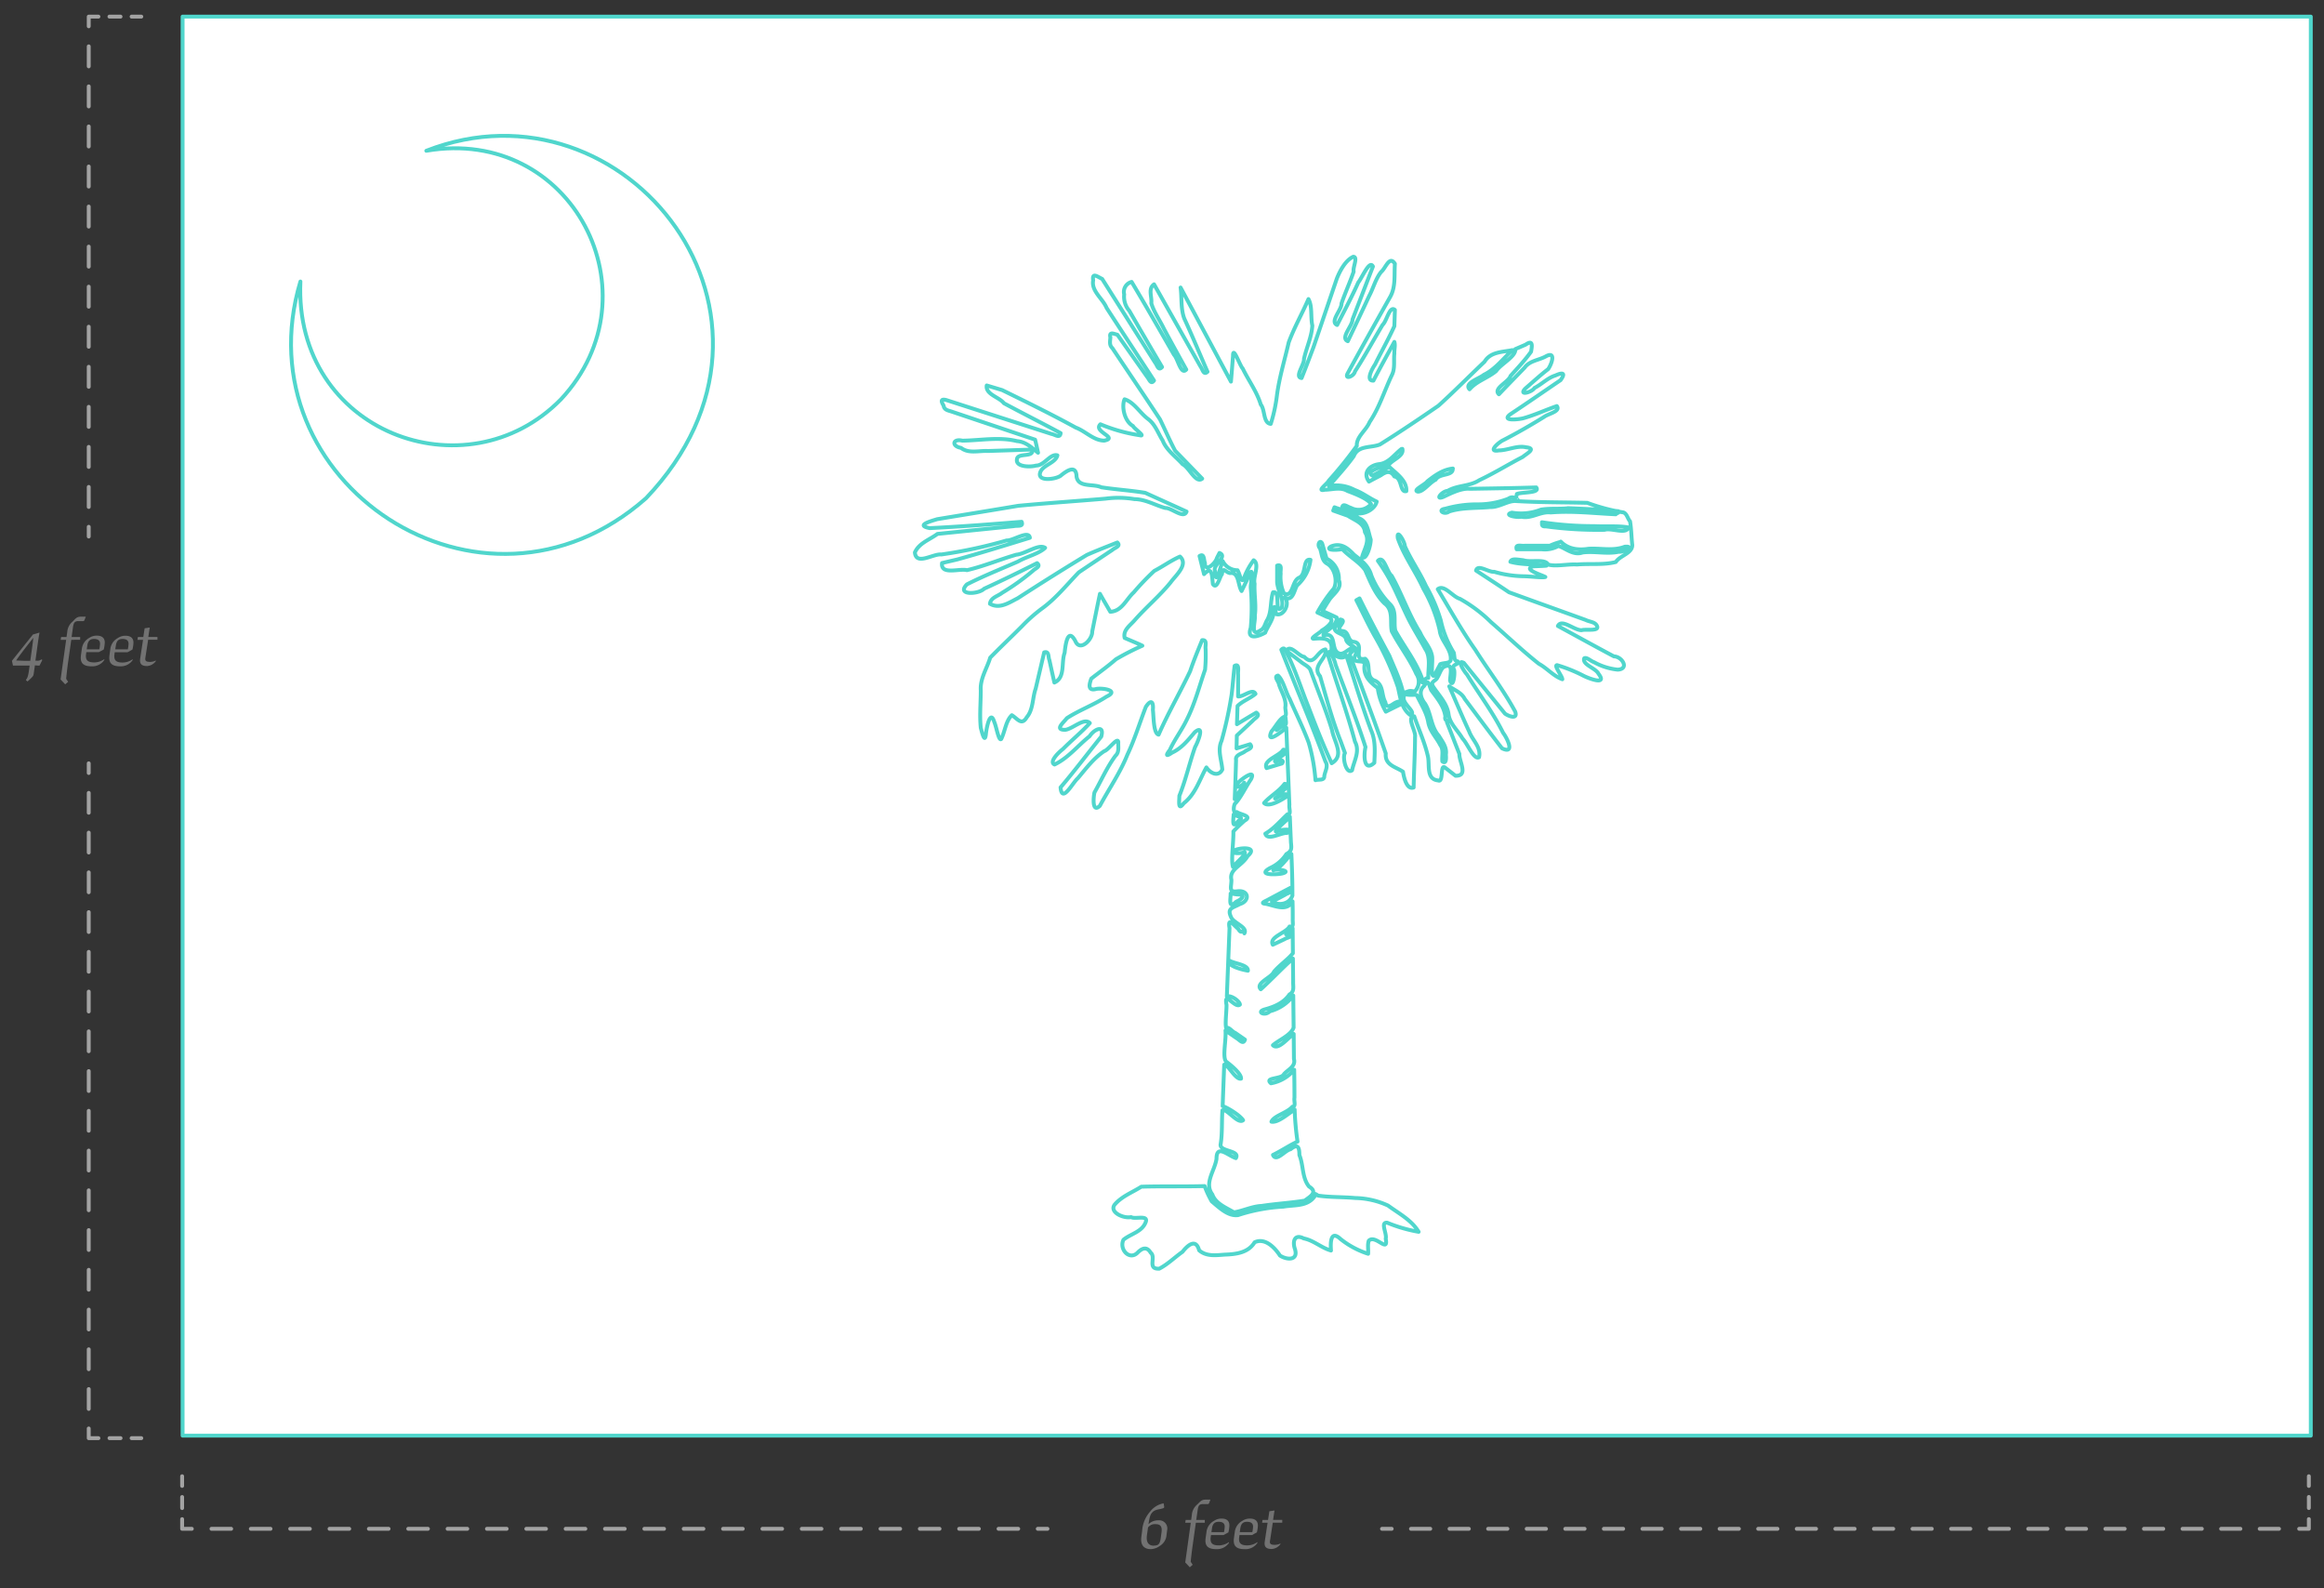 <svg xmlns="http://www.w3.org/2000/svg" width="600" height="410" viewBox="0 0 600 410"><rect x="0" y="0" width="600" height="410" fill="#333333" stroke="none"/><title>flag-south-carolina-dimensions</title><rect x="47.14" y="4.29" width="549.45" height="366.3" fill="#fff" stroke="#50d6cc" stroke-linecap="round" stroke-linejoin="round"/><path d="M77.56,72.67c-15.5,51.65,46.8,93.39,89.23,55.94,44.5-46.73-5.16-109.84-56.73-89.69,37.64-6.47,60.08,37,34.77,64.15C120.38,128.05,75.8,111.63,77.56,72.67Z" fill="none" stroke="#50d6cc" stroke-linecap="round" stroke-linejoin="round" fill-rule="evenodd"/><path d="M349.38,66.27c-2,.92-3.43,3.59-4.26,5.69-2,5.89-4,11.76-6,17.63-1,2.65-2,5.33-3.08,8-1.92-.25.76-3.53.61-4.93.63-2.88,2-5.69,2.16-8.62-.48-2.2.05-5-1-6.84-1.63,3.76-3.69,7.36-5.1,11.2-1.05,4.61-2.47,9.14-3.06,13.84a40,40,0,0,1-1.57,7.18c-2-.18-1.43-3.62-2.58-5-1-3.31-3.14-6.17-4.65-9.28-.78-.77-2.56-6.18-2.52-3.17-.18,2.18-.33,4.36-.53,6.54q-6.5-12.15-13-24.29c.35,2.63,0,5.46.95,8,2.1,4.54,4,9.16,6,13.74-1.05,1-1.27-.66-1.8-1.33q-6-10.62-12-21.24c-1.62,1.14-.5,3.24-.71,4.88.67,2.3,2.19,4.36,3.23,6.54,1.9,3.55,3.85,7.08,5.8,10.59-1.4,1.54-2.16-2.82-3.16-3.8-3.63-6.29-7.22-12.6-10.95-18.83A2.67,2.67,0,0,0,290.24,76a5.49,5.49,0,0,0,1.31,4.21q4.21,7.29,8.47,14.54c-1,1.12-1.26-.51-1.81-1.16L284.55,72c-1.11-.5-2.67-1.83-2.32.38-.53,2.76,2.48,4.7,3.46,7.09,4.05,6.26,8.22,12.56,12.25,18.76-.84,1.14-1.23-.32-1.77-.94l-7.68-10.88c-.95-.25-2.18-.87-1.82.68-.06,1-.33,2,.51,2.76,4.09,6.14,8.26,12.25,12.31,18.41,1.31,2.69,2.5,5.45,3.89,8.08q3.5,3.61,7,7.22c-1.68,1.35-3.38-2.94-5.05-3.71-1.77-2-4.15-3.59-5.15-6.13-1.21-1.9-1.91-4.17-3.78-5.56-2.08-1.55-3.67-4.39-6.07-5.09-.78,1.71-.15,5.57,2.18,6.9.23.64,3.5,2.83,1.71,2.38a42.56,42.56,0,0,1-10.12-2.83c-2,1.91,4.76,3.44,1,4.22-2.74,0-4.85-2.44-7.35-3.36-6.24-3.42-12.63-6.56-19-9.68l-4-1.2c-.37,2.31,3.24,3,4.44,4.59,4.84,2.61,9.8,5.09,14.64,7.71-.15,1.46-1.47.36-2.35.22l-27.22-8.77c-1.52-.36-1.25.44-.64,1.47.15,1.19,1.34,1.25,2.26,1.59,7.12,2.39,14.24,4.8,21.36,7.18.28,1.12.52,2.25.76,3.38-1.62-1.33-3.21-2.85-5.43-3-4.64-1.15-9.42-.17-14.12-.12-2.51-.6-2.84,1.43-.34,1.86,2,1.56,4.6.68,6.94.81l11.39-.37c.67,2.16-3.71.71-3.88,2.47-.44,2.08,3.5,2.08,4.92,1.66,2.17,0,3.68-3.18,5.52-2.64-.48,2.07-4.1,2.53-4.51,4.67s4.09,1.51,5.35.59c1.45-1.21,4-3,4.1.21.42,2.93,4.3,1.79,6.4,2.78,3.76.58,7.61.81,11.33,1.43,3.56,1.62,7.13,3.22,10.68,4.84-.73,2-3.86-1-5.48-.92-2.69-.75-5.17-2.28-8-2.3a25,25,0,0,0-7.43-.12c-7.51.63-15,1.14-22.53,1.84-7,1.18-14,2.31-20.95,3.46-1.78.55-5.63,1.59-1.94,2.31,7.92-.38,15.83-1,23.74-1.64.57,1.38-1.13.91-2,1.13l-19.73,2c-2,1.5-4.73,2.33-5.83,4.78.31,3.48,4.68.29,6.84.53a121.73,121.73,0,0,0,16.85-3.62c1.63.13,5.72-2.79,6-.69-6.21,1.91-12.43,3.85-18.68,5.58l-4,.94c-.39,3.2,4.46,1.33,6.43,1.84,4.34-1,8.48-2.77,12.77-4,2.29-.19,5.76-2.87,7.42-1.77-1.48,1.5-4.9,2.3-7,3.54-4.41,1.93-8.89,3.71-13.2,5.9-2.83,2.87,3,2.61,4.45,1.12,4.6-2.11,9.14-4.33,13.67-6.61,1.11.92-.52,1.36-1.1,2a61.2,61.2,0,0,1-7.93,5.67c-1.11.89-2.92,1.2-3.14,2.83,2.51,1.43,4.92-.3,7.17-1.43q8.83-5.72,17.84-11.18c2.59-1.16,5.25-2.16,7.88-3.22,1,1-.65,1.32-1.28,1.92-2.89,1.93-5.79,3.85-8.68,5.8-3.15,3.26-6,6.85-9.73,9.5a40.75,40.75,0,0,0-4.89,4.36c-2.72,2.74-5.54,5.38-8.24,8.15-.84,2.79-2.64,5.42-2.44,8.41,0,3.23-.33,6.49,0,9.69.34,1.33,1.1,4.37,1.36,1.34.15-1.39,1.11-6.18,2.13-2.82.57,1.26,1.13,5,1.79,4.39,1-2,1.17-4.67,2.74-6.15,1.41.82,2.52,2.85,3.86.52,1.7-2,1.45-5,2.29-7.36q1.1-4.69,2.2-9.38c1.33-.39,1,1.23,1.35,2q.63,2.9,1.28,5.79c2.9-1.27,1.72-5.2,2.65-7.68.19-1.87.78-6.77,2.78-3,1.18,2.82,4.44-.43,4.34-2.48.66-3.25,1.3-6.5,2-9.75.87,1.56,1.78,3.09,2.67,4.64,3-.15,4.08-3.19,6.05-5a65.09,65.09,0,0,1,5.32-5.56c2.23-1.15,4.33-2.7,6.63-3.69,2.25,2.08-1.14,4.88-2.42,6.66-2.85,3.52-6.36,6.42-9.34,9.83-1.18,1.36-3,2.5-2.53,4.52,1.5.66,3.06,1.27,4.57,2a66.45,66.45,0,0,0-6.83,3.5c-2,1.76-4.22,3.32-6.36,5-.57,1.54-.94,3.29,1.35,2.65,1.63-.28,6,.41,2.57,2-3.25,2.13-7,3.46-10.23,5.56-.89,1.19-3.28,3.06-.37,3,1.95-.28,4.86-3.24,6.31-1.74-2.05,2.26-4.7,4.44-6.94,6.7-1.14.88-3.67,3.33-2.17,4,3.54-1.69,6-4.88,9.06-7.31,1.06-1.69,3.91-3.18,3,.1-3.51,4.37-6.9,8.87-10.51,13.12.36,4.27,3.11-1.23,4.46-2.37,2.11-2.49,4.07-5.16,6.83-7,1-.21,3.48-3.81,3.62-2.34-.07,1.22.31,2.59-.73,3.54-2.18,2.94-3.64,6.31-5.43,9.49-.29,1.37-.6,5.32,1.39,3.45,2.36-4.4,5.24-8.52,7.1-13.18,1.91-4,3.19-8.3,4.79-12.4,1.34-2,2-1.32,1.81.77.22,1.95.14,6.13,1.48,6.42,2.45-5.59,5.53-10.88,8.14-16.39.9-2.69,2-5.33,3.09-8,1.4-.14.76,1.38.9,2.27a41.53,41.53,0,0,1-.14,5.36c-1.52,4.36-2.65,8.85-4.77,13-1.28,2.65-3.09,5-4.33,7.71-1.25,1.62-.79,1.63.61.68,2.48-1.14,4.14-3.26,5.86-5.29,2.7-2.16.7,2.76.07,3.81-1.47,4.16-2.42,8.53-4.08,12.64,0,1.25-.45,4.11,1.14,1.92,3-2.33,4.06-6.06,5.84-9.25,1.09,1.58,3.12,2.5,4.11.55-.17-2.46-1.3-5-.2-7.39a102.63,102.63,0,0,0,2.61-12c.3-2.45.46-4.94.77-7.38,1.36-.71.79,1.46.9,2.28v5.62c1.34.15,3.79-2.22,4.49-.67-1.35,1.16-3.41,1.88-4.64,3.14l-.15,4.7q2.49-1.53,5-3c1.18.83-.39,1.4-.92,2.09l-4.11,3.83-.07,3.32c1.16-.37,2.33-.7,3.49-1.08.95,1.08-.69,1.32-1.37,1.89s-2.5.83-2.25,2.18c-.09,3.37-.21,6.75-.35,10.12.61-1.2,2.76-4.11,2.45-4.27-.71,1.38-3.27,1.47-1.53,0,.73-.88,4.69-3.7,3.29-.88-1.36,2-2.55,4.58-4,6.19-.4,0-.89,2.85.34,2.28,1,.7,4.18,1,2,2.23a36.26,36.26,0,0,0-2.89,2.77c.06,2.82-.65,7.53-.1,9.17.84-1.17,3.58-3.29,3-3.84-1.16.55-4.69.29-2.22-.61,1.5-.57,5.7-.73,3,1.64-1.43,2.55-4.84,3.35-4.19,6.14,0,2.05-.83,3.31,1.69,2.93,2.88-.25,3.08,2.56.48,3.33-1.79,1-3.35,1-2.27,3.34.56,1.55,4.4,2.6,3.44,4.22-.15-1.82-.56.7-1.55-1.13-1.22-1-2.8-3.29-2.28-.21l-.69,17.61c1.21-.37,3.36,1.32,3.38,2.11-1.25,1.16-4.23-3.9-3.46.1,0,1.81-.43,5.14-.06,6,.6-.5,1.55.94,2.29,1.19l2.53,1.75c-.47,1.43-1.45,0-2.24-.42l-2.79-1.93c.22,2.39-.83,6.78.13,8,1.1.81,4,3.13,3.89,4.43-1.42.38-3.46-3.85-4.35-3.61-.14,3.56-.27,7.13-.4,10.69,1.48.5,4.5,2.43,5.28,3.65-1.34,1.14-4.18-3.09-5.34-2.55-.21,2.88,0,5.82-.45,8.67-.55,2.06,5.15,1.55,3.92,3.67-2.1-.7-5-3.7-5,.18-.45,3.1-3.27,6.26-1.07,9.2.84,2.38,3.55,3.39,5.58,4.61,2.39-.38,4.69-1.56,7.18-1.66,3.67-.57,7.41-.77,11.07-1.36,1.55-1.13,3.46-2.2,1.13-3.64-1.85-2.28-1.41-5.53-2.49-8.12,0-2.1-.44-3-2.29-1.5-1.45.29-3.71,3.39-4.53,1.46,2.17-1.05,4.14-2.42,6.34-3.44a71.56,71.56,0,0,1-.74-8.27c-1.74,1.12-4.3,3.45-6,3.13.68-1.56,4-2.24,5.42-3.87,1,0,.35-1.47.53-2.33q0-3.61-.07-7.21a10,10,0,0,1-6,3.5c-1.81-1.58,2.76-1,3.35-2.36,1.1-1.24,3.12-2,2.58-3.94L334,266.9c-1.41.94-4,4.31-5.37,2.91,1.48-1.32,4.68-2.58,5.35-4.55l-.09-8.27a11,11,0,0,1-6.07,4.07c-1.21,1.34-3.68.15-1.22-.52s4.82-1.66,6.31-3.84c1.36-.73.9-2,.95-3.36l-.06-5.9c-2.87,2.55-5.46,5.36-8.3,7.93-1.5-1.58,2.78-3,3.39-4.51,1.41-1.7,3.81-3.34,4.9-4.8l-.06-6.43c-1.09,1-2.86,2.29-.62,1.08,1,1.13-.76,1.25-1.5,1.74l-3,1.42c-1.06-2,3.42-3,4.32-4.71,1.21.29.76-.85.82-2,0-1.5,0-3-.05-4.49-1.5,2.72-4.48,1.14-6.86.65-1.76-.15-.11-.68.62-1.12q2.83-1.52,5.66-3c1.07,1.08-.69,1.28-1.4,1.81l-3.35,1.77c2.1,1.17,4.66.42,5.3-1.61,0-3.59-.1-7.13-.27-10.72-1.65,1.66-2.6,3.47-4.66,4.21,1-.44,4.93.14,2.26.83-1.53.31-6.63.5-3.06-1.44a9.78,9.78,0,0,0,4.17-3.58c1.38-.79,1.36-1.33,1.18-3q-.15-3.31-.28-6.63c-.84,1-4.4,3.85-3.49,3.84,1.06-.67,5.24-.86,2.76.34-1.6-.1-5,2.12-5.61.18,2.22-1.28,3.85-3.27,5.71-5,1.09.14.37-1.45.51-2.44q-.4-10-.8-19.91c-1.05.92-5.42,4.46-3.82.95,1.07-1.23,2.16-3.38,3.35-3.79.78-.4.07-1.85.25-2.67.18-2-1.06-3.76-1.66-5.63-.05-.76-1.47-2.09-.26-2.32,1.32,1.13,1.95,4.17,3,6,1.63,3.77,3.49,7.46,4.92,11.3a46.46,46.46,0,0,1,1.75,9.71c.82-.3,2.34.19,2.28-1.08.19-1.25,1.09-2.53.3-3.73-3.57-9.71-7.63-19.23-11.4-28.87.89-.93,1.19.34,1.54,1.1,2.2,4.37,3.63,9.08,5.46,13.62,1.86,4.92,3.81,9.82,6,14.58,3.44-2,.6-5.59.11-8.5-1.6-5.32-3.78-10.46-5.64-15.69-.55-.94-1.76-1.37-2.56-2.11L332.12,168c1-1.83,3.12,1.39,4.61,1.55,2.56,2.7,3.19-1.45,5.46-1.92.64,2.33-3.68,4.22-1.38,6.92,1.66,5.65,3.14,11.36,5.34,16.84.36,1,.73,2,1.09,3-.74,1.06.31,5.63,1.83,4.45.52-2.46,2.09-4.9.75-7.39-2-7.51-4.66-14.81-6.93-22.23,0-2.7,1.72,1.15,1.91,2.32,2.61,7.09,5.43,14.11,7.74,21.3-.49,2.12-.47,6.58,2.28,4.06.13-2.82.35-5.71-.83-8.37-2.38-6.35-4.28-12.89-6.4-19.33-1.22,1.31-3.5,0-3.85-1.41.4-3.2-2.24-3.11-4.63-2.9-1-.11,1.82-1.6,2.16-2.15,1.29-.71,4-2.88,1.39-3.46-.85-.39-1.69-.79-2.54-1.17a37.68,37.68,0,0,1,4.25-6.21c1-1.89.25-5.27-1.75-6.41-1.46-.8-1.29-2.64-1.87-4-.76-.8,0-2.35.61-1.19.38,1.3.75,2.6,1.13,3.9a5.74,5.74,0,0,1,3.16,5.53c1,2.27-1.64,3.65-2.61,5.36-.58.84-1.06,1.75-1.61,2.61,1.22.58,2.46,1.1,3.67,1.71.25,2.29-3.7,3.8-3.41,4.59,3.83-1,1.5,4.31,4.4,4.75,1,0,1.84-1,2.77-1.39,1.66.31-.7,1.09-.31,1.83,3.1,8.42,6.28,16.84,9.22,25.3-.28,3.06,2.64,3.46,4.45,4.72.25,1.63,1,4.73,2.75,4.07.08-4.37.35-8.75.36-13.1.25-1.49-2.28-5.1-.21-5.28,1.17,3.41,2.71,6.74,3.51,10.25.56,2.28-.56,6,2.71,6.32,1.44.59.33-4.65,1.87-3.22l2.56,2c3.46.09.89-3.71,1-5.64-1.09-2.71-2.12-5.45-3.21-8.16,1.62-.67-.86.23-.4-1.49-.37-2.68-2.1-4.69-3.65-6.79-.66-1.41-.62-3.09-1.85-1.08-1.46,1.21-.82,3.21.21,4.49,1.67,2.58,1.5,6,3.59,8.33.92,1.51,2.15,3,1.83,4.89.08.86.15,2.57-.92,1.74-.15-1.45.39-3-.52-4.19-1.1-2.17-2.69-3.53-3.13-6s-1.84-4.55-2.88-6.78c.23-.54-3.44.3-3.16-.85,1-.14.84-.59,2.56-.21a3.58,3.58,0,0,0,.42-4.56c-1.73-3.88-4.4-7.28-6.34-11-.49-2.45.49-5.48-1.87-7.19-2.43-2.37-3.66-5.56-5-8.6-1.56-2.18-4.11-3.46-5.92-5.44-1,.32-4.72.43-2.87-.68,2.55-1,4.31.43,5.93,2.16,1.85,1.44,3.82,2.93,4.44,5.29a22.35,22.35,0,0,0,4.8,7.43c1.88,1.77.91,4.6,1.41,6.87,2.32,4.21,5.42,8,7,12.63-.33,2,.56-.64,1.51-.41-.09-2.27.7-5.34-.77-7.45-1.53-2.85-3.32-5.6-4.7-8.51-1-2.07-2.15-4.67-3.22-6.94a49.56,49.56,0,0,0-4.32-7.34c1.55-1.62,2.35,3,3.55,3.84,2.7,4.78,4.4,10,7.35,14.69.86,2,2.69,3.83,3.07,6,.3,1.3-.51,5.5.54,5.15.52-1,1.06-2,1.58-3,.84-.4,2.5-.15,2.71-1.07.29-2.83-2.56-4.89-2.85-7.67a38.19,38.19,0,0,0-4.21-10.74c-2-4.44-5-8.39-6.59-13-.42-2.71,1.77.75,1.81,2,1.56,3.54,3.83,6.72,5.44,10.25a42.3,42.3,0,0,1,3.84,8.94,26,26,0,0,0,3.35,8.32c.27,1.19,0,2.12,1,2.23.47,1.09-1.81.54-.91,2.21.26,1.05-.27,5-1.05,2.75.07-1.85.94-4.87-1.71-3.45-.71.61-1,1.78-1.52,2.6-.45,1.12-2.12,1-1,2.62,1.49,2.22,3.47,4.19,3.85,6.95.32,2.46,2.36,4.12,3.6,6.25,1.34,1.38,2.91,5.59,4.26,4.84.6-2.62-1.7-4.37-2.54-6.64-1.8-3.85-3.43-7.78-5.15-11.67,1.39,1,3.17,1.6,4,3.25,3.2,4.26,6.34,8.56,9.62,12.75,3.45,1.65,1.33-2.64.28-4-2.62-5.3-6.22-10-9.32-15.06-.67-.69-2.83-4-.82-3l10.63,13.11c1.19.81,3.35,1.49,2.63-.54-3-5.55-6.9-10.58-10.28-15.92-3.53-5-6.54-10.4-9.71-15.67,1.67-1.35,3.86,2,5.72,2.48a37.54,37.54,0,0,1,8.06,6.05c4.11,3.57,8.06,7.35,12.32,10.72,2.13,1.16,3.79,3.2,6.07,4,0-.77-2.33-3.66-1.34-3.64a39.15,39.15,0,0,1,6.88,2.78c1.48.73,6.12,2.48,3.8-.55-.74-1.51-4.27-2.33-3.69-4,.65-.36,1.72.75,2.53,1a15.87,15.87,0,0,0,6.09,1.93c3.13-.14,1.16-3.4-.95-3.42-4.84-2.58-9.65-5.23-14.47-7.85,1-2,4.27,1.19,6.16,1.08,1.1-.35,5.14.49,3.73-1.42-.6-.74-1.84-.76-2.7-1.21-6.6-2.39-13.22-4.75-19.82-7.16-2.81-1.9-5.67-3.74-8.5-5.6.43-1.74,3.27.5,4.68.32a28.6,28.6,0,0,0,7.52,1.15c1.65,0,5.1.46,5.7.19-1.09-.59-5.9-2-3.15-2.74,1.37-.08,5.71-.17,2-.31-2.62-.27-5.36-.18-7.89-.87.33-.94,1.64-.59,3.35-.41,1.86.64,5.65-.45,6.38,1.11,1.85.6,5.1-.16,7.49,0,3.3-.29,6.93.17,10-.65,1.08-1.68,4.31-2.22,4.25-4.4-.22-2-.24-4.11-.57-6.1-.69-.75-.84-2.27-2-2.34a51,51,0,0,1-9.05-2.43c-6.15-.15-12.33-.09-18.46-.46-2-.13-4.36,1.67-6.64,1.55-3.53.35-7.13.06-10.55,1.15-1.32,1-3.16-.45-1-.72a29.66,29.66,0,0,1,8.06-1.13,21.72,21.72,0,0,0,8.18-1.44c1.58-1.08,1.93.75,2.24-1.24,1.45-.55,6.1-.17,5-1.69-5.73.19-11.46.26-17.19.36-2.06-.2-4.69,1.07-6.73,2.06-2.39,1-.42-1.46,1.06-1.53,2.54-1.5,5.69-1.13,8.16-2.76,3.85-1.8,7.47-4.07,11.22-6,1-.86,3.69-2.21.82-2.49-2.25-.52-4.66.78-7,.81-3.08.54,0-2.14,1.16-2.66,3.59-1.85,7.11-3.87,10.54-6,1.09-.83,4.31-1.4,3.28-2.79-2.92,1-5.8,2.37-8.79,3.18-1,.24-5.58.81-3.32-1,4.39-2.91,8.72-5.91,13.07-8.87,1.46-2,.4-2-1.34-1.2-2,.61-3.52,2.26-5.4,3.22-.64,1.13-4.26,2.09-2.34.13,1.95-1.69,3.85-3.44,5.88-5,1-1.43,2.08-4.83-.71-3.23-1.8.95-4.11,1.09-5.36,2.84-2.21,2.3-4.47,4.58-6.65,6.89-1.6-1.5,2.53-3.15,3-4.74,1.8-2,3.69-4,5.3-6.25.34-1.81.42-3.08-1.41-1.82l-2.67,1.15c.27,1.86-3.68,3.8-4.93,5.65-2.12,1.8-5,2.57-6.87,4.72-1.49-1.59,2.61-2.8,3.67-3.73,3-1.45,5-4.19,7.39-6.39-2.62.53-5.65.43-7.19,3-4,3.78-7.84,7.7-11.91,11.37-5,3.44-10,6.81-15.1,10-2.33.94-5.64.17-6.74,3-1.95,2.73-4.25,5.18-6.42,7.74a10,10,0,0,1,6.65,1c2,.71,3.74,2.11,5.68,3-.43,1.93-3.09,3.39-5.18,3-1.31,0-2.5-.93-3.76-1.31.13-1.51,1.41-.29,2.27-.08a4.26,4.26,0,0,0,5.21-.94c-.65-1.33-4.09-2.67-6.08-3.41-1.81-1.09-3.88-.34-5.85-.32-2.32.53.65-1.53,1-2.33a103.15,103.15,0,0,0,7.26-9c-.16-2.33,2.43-4,3.29-6.13,2.54-3.74,3.84-8.14,5.79-12.2.83-1.7.4-3.68.61-5.51-.06-1,.29-2.08,0-3-1.81,3.32-3.66,6.64-5.4,10-2.13.12-.22-3.26.4-4.14,1.64-3.32,3.49-6.58,5-9.92.05-1.4.09-2.79.14-4.19-1.38-1.2-2.08,2.89-3.18,3.86-2.4,4-4.62,8.13-7.12,12-.25,1.33-2.9,2.29-1.84.41,3.58-6.58,7.26-13.14,10.93-19.65,1.47-2.62,1-5.67,1.21-8.54-1.42-2.24-2.4,1.2-3.54,2.09-1.45,1.8-2,4.16-3.09,6.19-1.81,3.92-3.68,7.82-5.52,11.72-2.05-.84,1.19-3.91,1.21-5.63q2.64-6.83,5.27-13.66c-.88-1.82-2.85,3-3.78,4.1-1.67,3.74-3.61,7.35-5.46,11-2-.86,1.2-3.9,1.12-5.55.95-2.77,2.21-5.51,3.14-8.23C349.22,69,350.68,66.32,349.38,66.27Zm12.68,49.6c.45,1.82-2.29,2.64-3.41,4-1.42.53-6.48,1.77-4.3,2.91l4.32-2.28c1.84,1.74,4.63,3.61,4.41,6.28-1.75.44-1-3.43-3.09-3.79-1-1.66-2.17-1.23-3.46-.32-1,.55-2.08,1.07-3.09,1.65-1.72-2.35.19-4.24,2.66-4.52s3.88-2.5,5.73-3.91l.05,0Zm13,5.07c.17,2-3.44,1.15-4.41,2.89-1.57.76-3.17,3.1-4.57,3.08-1.55-.31,1.86-1.81,2.41-2.65C370.5,122.68,372.5,121.23,375.1,120.94Zm16.74,8C391.44,129.34,391.72,129.26,391.84,129Zm-47.27,2c2.14.81,4.41,1.32,6.23,2.8,2.34.82,2.45,3.5,3.13,5.52.06,1.3-1.06,5.45-2.24,4.56.47-1.91,2.17-4.26.74-6.45-.19-2.4-2.69-3.06-4.37-4.22l-3.82-1.35Zm60.24.23c4.35.18,8.73.37,13.05.79.48.51-.87.54-.67.8-5.6-.25-11.19-.93-16.79-.47-2.62-.33-4.92,1.67-7.57,1.1-1.42.28-4.67-.48-2.45-1.06a14,14,0,0,0,7.51-.78C400.14,131.16,402.52,131.44,404.81,131.19Zm-6.68,3.64a88.9,88.9,0,0,0,13.53,1c2.86.16,6.21-.13,8.77.33-.42,1.9-4.42.06-6.12.63a100,100,0,0,1-15.08-.88C398.27,135.92,398,135.77,398.13,134.83Zm4.86,5c1.85,1.92,4.49,2.27,7.15,1.84,3.13-.2,6.33.64,9.37-.52,2.63-.25-.2,1.48-1.58,1.31-3.06.64-6.2-.21-9.29.18-2.48.88-4.5-1.21-6.28-1.67a7.17,7.17,0,0,1-4.28.84h-6.47c-.44-1.44,1.22-.78,2.08-.92,2.15,0,4.32,0,6.47,0A16,16,0,0,1,403,139.86Zm-88.11,2.93c2.25.92-1.82,3.15-1.16,4.61.1,1.53.28,2.62,1,.5.33-1,.63-2,1-3a4.28,4.28,0,0,0,3.83,2.35c.73,1.26,1.09,4.13,1.86,1.48a18.33,18.33,0,0,1,2.29-4.06c1.66,1-.23,4.33.25,6.06-.14,2.73.44,5.46.06,8.19.23,1.63-1.37,5.78,1.52,3.8,1-.47,1.13-1.88,1.75-2.77,1.1-2.15.69-4.76,1.42-7,2.14-.55.19,6,2.27,3.9.6-2.21-1-4.06-1.21-6.5V146c1.43-.43.78,1.22.92,2.08a10.26,10.26,0,0,0,.83,5.07c2.37,1.28,2-3.13,3.87-4,2.05-.82.9-5.1,3-4.64a10.51,10.51,0,0,1-3.48,6.62c-.74,1.26-1.09,4.29-3.22,3.06,1.55,1.59-.21,4.92-2.12,4.36-.43-1.41-.46-3.06-.69-.65-.06,2-1.47,3.61-2.19,5.42-1.75,1-4.87,2-3.73-1.23a57.46,57.46,0,0,0,0-10.41c0-1.14.58-4.71,0-4-.8,1.62-1.56,3.27-2.36,4.89-1-1.48-.6-5-3-4.63-1.3-.26-1.76-1.81-2.08.3-.57.62-1.29,4.1-2.33,2.53-.25-1.92-.09-4.89-2.28-2.56-.4-1.55-.78-3.12-1.17-4.68,1.29-.78,1.06,1,1.4,1.79-.07,2.65,2.76.07,3.09-1.3ZM351,154.47c2.46,5,5.06,9.9,7.7,14.8,1.42,3.47,3.14,6.87,3.74,10.61-.56,1.77,3.63,4.18,1.58,4.65-2.26-1.77-2.49-4.57-3.11-7.15a72.45,72.45,0,0,0-6-13.2c-1.7-3-3.15-6.17-4.73-9.25Zm-5,5.44c2.34.27-2.14,2.71.78,3,1.51.25,1.12,2.38,2.5,2.74,3.45.2-.38,5.11,3.17,4.39,1.7,1.34-.09,4.81,2.58,5.69,2.22,1.07,1.59,3.7,2.63,5.52.24,1.39,1,1.18,2,.49.71-.47,2.15-1.21,1.88.1-1.25.62-2.51,1.24-3.75,1.87a16.89,16.89,0,0,1-2.1-6.11c-1.95-1.47-3.72-3.11-3.42-5.79.47-2.06-3.46,0-2.42-2.55,1.36-2.63-1.68-2.3-2.31-4.06-.17-1.78-2.83-1.49-3-3C345,161.38,345.55,160.68,346,159.91Zm-14.09,25.42c-.38,1.15-4.07,4.59-1.34,2.41,1.41-.85,1.61-.29,1.35-2.19v-.22Zm-.55,8.18c2.67.46-3.31,3-2,3.09.78-.57,2.45-.5,1.59.49L327,198.28c-1-2.07,3.28-3.1,4.28-4.72Zm.28,8.83c2.19.07-1.2,2.28-1.82,3.23-2.39,1.94,2.84-1.93,2.42,0-1,.7-4.63,3-5.89,1.72C327.92,205.5,330.17,204.33,331.64,202.34Zm-13.14,7.91c-.12,1.68-.44,3.8,1.18,1.7C321.48,210.85,319.49,210.9,318.5,210.25Zm-.78,20.39c0,1.59-.64,4.1,1.45,2.12,1.54-.67,2.7-1.88.21-1.86Zm-.4,17.29c1.39.85,4.95,1.06,4.86,2.64-1-.15-4.68-1-4.86-2.2ZM311,306.17c-5.45.15-10.91,0-16.34.16-2.35,1.5-5.07,2.48-6.9,4.65-1.39,1.95,2.33,3.62,4.25,3.19,1,.64,4.41-.62,3.82,1.2-.9,2.61-3.84,3.07-5.78,4.65-1.2,2.49,1.64,5.58,3.78,3.2,1.26-1.2,2.35-1.34,3.25.15,1.48,1.16-1,4.29,2.21,4.12,2.12-1.07,4-2.94,6-4.35,1.32-1.69,3.46-3.57,4.3-.38,1.94,1.66,4.37,1.25,6.69,1.1,2.85-.1,6-.48,7.62-3.17,2.67-1.27,5.2,1.33,6.55,3.41,1.79,1.18,4.79,1.34,3.88-1.65-.71-2-.1-4,2.25-2.77,2.58.5,4.58,2.45,7.05,3.13-.15-1.88-.17-5.42,2.43-3a22.35,22.35,0,0,0,7.16,3.84c.09-1.11-.2-2.32.16-3.37,1.71-1.75,5.13,3.4,4.38-.53.36-1.34-1.49-4.32.39-4.12a38.82,38.82,0,0,0,8.11,2.35c-1.83-3.05-5.11-4.73-7.9-6.78a21.2,21.2,0,0,0-8.49-1.95c-3.18-.29-6.44-.16-9.58-.62-1.34-1-1.12-.11-.88.18-1.87,2.69-5.23,2.17-8.06,2.67a45.28,45.28,0,0,0-11.73,2.19c-2.6.34-4.9-2-6.78-3.55A26.79,26.79,0,0,1,311,306.17Z" fill="none" stroke="#50d6cc" stroke-linecap="round" stroke-linejoin="round" fill-rule="evenodd"/><line x1="22.91" y1="197.04" x2="22.91" y2="199.54" fill="none" stroke="#a3a3a3" stroke-linecap="round" stroke-linejoin="round"/><line x1="22.91" y1="204.67" x2="22.91" y2="366.18" fill="none" stroke="#a3a3a3" stroke-linecap="round" stroke-linejoin="round" stroke-dasharray="5.13 5.13"/><polyline points="22.91 368.74 22.91 371.24 25.41 371.24" fill="none" stroke="#a3a3a3" stroke-linecap="round" stroke-linejoin="round"/><line x1="28.27" y1="371.24" x2="32.55" y2="371.24" fill="none" stroke="#a3a3a3" stroke-linecap="round" stroke-linejoin="round" stroke-dasharray="2.86 2.86"/><line x1="33.98" y1="371.24" x2="36.48" y2="371.24" fill="none" stroke="#a3a3a3" stroke-linecap="round" stroke-linejoin="round"/><line x1="36.48" y1="4.29" x2="33.98" y2="4.29" fill="none" stroke="#a3a3a3" stroke-linecap="round" stroke-linejoin="round"/><line x1="31.12" y1="4.29" x2="26.84" y2="4.29" fill="none" stroke="#a3a3a3" stroke-linecap="round" stroke-linejoin="round" stroke-dasharray="2.86 2.86"/><polyline points="25.41 4.29 22.91 4.29 22.91 6.79" fill="none" stroke="#a3a3a3" stroke-linecap="round" stroke-linejoin="round"/><line x1="22.91" y1="11.96" x2="22.91" y2="133.41" fill="none" stroke="#a3a3a3" stroke-linecap="round" stroke-linejoin="round" stroke-dasharray="5.17 5.17"/><line x1="22.91" y1="135.99" x2="22.91" y2="138.49" fill="none" stroke="#a3a3a3" stroke-linecap="round" stroke-linejoin="round"/><line x1="356.8" y1="394.64" x2="359.3" y2="394.64" fill="none" stroke="#a3a3a3" stroke-linecap="round" stroke-linejoin="round"/><line x1="364.28" y1="394.64" x2="591.1" y2="394.64" fill="none" stroke="#a3a3a3" stroke-linecap="round" stroke-linejoin="round" stroke-dasharray="4.98 4.98"/><polyline points="593.59 394.64 596.09 394.64 596.09 392.14" fill="none" stroke="#a3a3a3" stroke-linecap="round" stroke-linejoin="round"/><line x1="596.09" y1="389.28" x2="596.09" y2="385" fill="none" stroke="#a3a3a3" stroke-linecap="round" stroke-linejoin="round" stroke-dasharray="2.86 2.86"/><line x1="596.09" y1="383.57" x2="596.09" y2="381.07" fill="none" stroke="#a3a3a3" stroke-linecap="round" stroke-linejoin="round"/><path d="M7.1,175.91l-.43-.36c.41-.6.57-.79.82-2.59l.16-1.15H6.27c-1.06,0-2.25,0-2.92,0l0,0-.26-1.19,0-.05,5.41-6.78h0l1.7-.5,0,0c-.16.88-.31,1.91-.44,2.81l-.62,4.44h.37a1.51,1.51,0,0,0,1.19-.34l.23.16-.74,1.47,0,0c-.37,0-.76-.06-1.18-.07l-.23,1.62c-.13.91-.11,1-.52,1.44A14.54,14.54,0,0,1,7.1,175.91Zm.72-5.34.48-3.45c.13-.89.23-1.84.3-2.48-2.81,3.58-4,5.13-4.42,5.86.66,0,1.38.07,2.16.07Z" fill="#727272"/><path d="M16.83,176.65l-1.19-1.25,1.44-10.24H15.66l.11-.73h1.41l.18-1.25a3.83,3.83,0,0,1,1.45-2.78c.9-1,1.22-1.22,2.21-1.22h1.13l0,0-.23.62c-.18.46-.25.53-.43.53s-.74,0-1.2,0c-1,0-1.27.39-1.45,1.59l-.35,2.51h2.21v.73H18.4l-.78,5.53c-.23,1.59-.42,3.29-.54,4.53l.51.78h0Z" fill="#727272"/><path d="M23.64,172c-2.18,0-3-.87-2.74-2.84l.23-1.66A3.74,3.74,0,0,1,23,164.68a3.4,3.4,0,0,1,2-.6c1.36,0,2.05.63,2.05,1.8a9.65,9.65,0,0,1-.26,1.77l-1.28.69H22.29l-.07.5c-.23,1.62.5,2.15,2.09,2.15a4.5,4.5,0,0,0,2.62-.85h0v.22A3.68,3.68,0,0,1,23.64,172Zm-1.24-4.39h3.24a8.87,8.87,0,0,0,.19-1.42c0-.83-.49-1.25-1.57-1.25s-1.56.58-1.72,1.7Z" fill="#727272"/><path d="M31,172c-2.17,0-3-.87-2.74-2.84l.23-1.66a3.74,3.74,0,0,1,1.91-2.79,3.4,3.4,0,0,1,2-.6c1.37,0,2.06.63,2.06,1.8a9,9,0,0,1-.27,1.77l-1.27.69H29.62l-.07.5c-.23,1.62.49,2.15,2.08,2.15a4.48,4.48,0,0,0,2.62-.85h0v.22A3.7,3.7,0,0,1,31,172Zm-1.24-4.39H33a7.85,7.85,0,0,0,.19-1.42c0-.83-.49-1.25-1.57-1.25s-1.56.58-1.71,1.7Z" fill="#727272"/><path d="M38,171.93c-1.41,0-2-.53-1.82-1.88l.75-4.89H35.49l.11-.73H37l.34-2.25,1.32-.19,0,0-.37,2.42h2.36v.73H38.25l-.73,4.72c-.1.71.18,1,1.26,1a3.41,3.41,0,0,0,1.45-.36h0l0,.16A3,3,0,0,1,38,171.93Z" fill="#727272"/><path d="M297.15,399.89c-1.8,0-2.78-1-2.47-3.25l.19-1.45a8.29,8.29,0,0,1,2.07-5,5.71,5.71,0,0,1,3.43-2.12l.05,0,.13.77c.05.34,0,.41-.29.5-.95.34-2.07.25-2.81,1.11-.42.5-.62.87-.94,3a3.52,3.52,0,0,1,2.55-1,2.11,2.11,0,0,1,2.26,2.6l-.15,1.17a3.58,3.58,0,0,1-1.77,2.86A4.2,4.2,0,0,1,297.15,399.89Zm.78-.92c1.24,0,1.54-.5,1.75-2l.19-1.37c.23-1.6-.31-2.16-1.55-2.16a2.19,2.19,0,0,0-1.93.86l-.28,2C295.86,398.12,296.53,399,297.93,399Z" fill="#727272"/><path d="M307.18,404.58,306,403.32l1.43-10.24H306l.11-.72h1.42l.17-1.26a3.89,3.89,0,0,1,1.45-2.78c.9-.95,1.22-1.22,2.21-1.22h1.14v0l-.23.62c-.17.46-.24.53-.42.53s-.74,0-1.2,0c-1.05,0-1.28.39-1.45,1.59l-.36,2.52h2.21v.72h-2.31l-.78,5.54c-.23,1.59-.43,3.28-.55,4.52l.51.78v0Z" fill="#727272"/><path d="M314,399.89c-2.17,0-3-.87-2.74-2.83l.23-1.66a3.75,3.75,0,0,1,1.91-2.8,3.4,3.4,0,0,1,2-.6c1.37,0,2,.64,2,1.81a8.77,8.77,0,0,1-.26,1.76l-1.27.69h-3.22l-.07.5c-.23,1.63.49,2.16,2.08,2.16a4.55,4.55,0,0,0,2.62-.85h0v.21A3.7,3.7,0,0,1,314,399.89Zm-1.24-4.39H316a7.87,7.87,0,0,0,.19-1.41c0-.83-.49-1.26-1.57-1.26s-1.56.59-1.72,1.7Z" fill="#727272"/><path d="M321.31,399.89c-2.17,0-3-.87-2.74-2.83l.23-1.66a3.75,3.75,0,0,1,1.91-2.8,3.43,3.43,0,0,1,2-.6c1.36,0,2.05.64,2.05,1.81a8.9,8.9,0,0,1-.27,1.76l-1.27.69H320l-.07.5c-.23,1.63.49,2.16,2.09,2.16a4.55,4.55,0,0,0,2.61-.85h0v.21A3.69,3.69,0,0,1,321.31,399.89Zm-1.23-4.39h3.23a8,8,0,0,0,.2-1.41c0-.83-.5-1.26-1.58-1.26s-1.55.59-1.71,1.7Z" fill="#727272"/><path d="M328.34,399.85c-1.42,0-2-.53-1.82-1.87l.74-4.9h-1.42l.11-.72h1.43l.34-2.25,1.33-.2,0,0-.37,2.43h2.37v.72H328.6l-.72,4.72c-.11.71.17,1,1.25,1a3.37,3.37,0,0,0,1.45-.35h0l0,.16A3,3,0,0,1,328.34,399.85Z" fill="#727272"/><line x1="47.02" y1="381.07" x2="47.02" y2="383.57" fill="none" stroke="#a3a3a3" stroke-linecap="round" stroke-linejoin="round"/><line x1="47.02" y1="386.43" x2="47.02" y2="390.71" fill="none" stroke="#a3a3a3" stroke-linecap="round" stroke-linejoin="round" stroke-dasharray="2.86 2.86"/><polyline points="47.02 392.14 47.02 394.64 49.52 394.64" fill="none" stroke="#a3a3a3" stroke-linecap="round" stroke-linejoin="round"/><line x1="54.6" y1="394.64" x2="265.39" y2="394.64" fill="none" stroke="#a3a3a3" stroke-linecap="round" stroke-linejoin="round" stroke-dasharray="5.08 5.08"/><line x1="267.93" y1="394.64" x2="270.43" y2="394.64" fill="none" stroke="#a3a3a3" stroke-linecap="round" stroke-linejoin="round"/></svg>